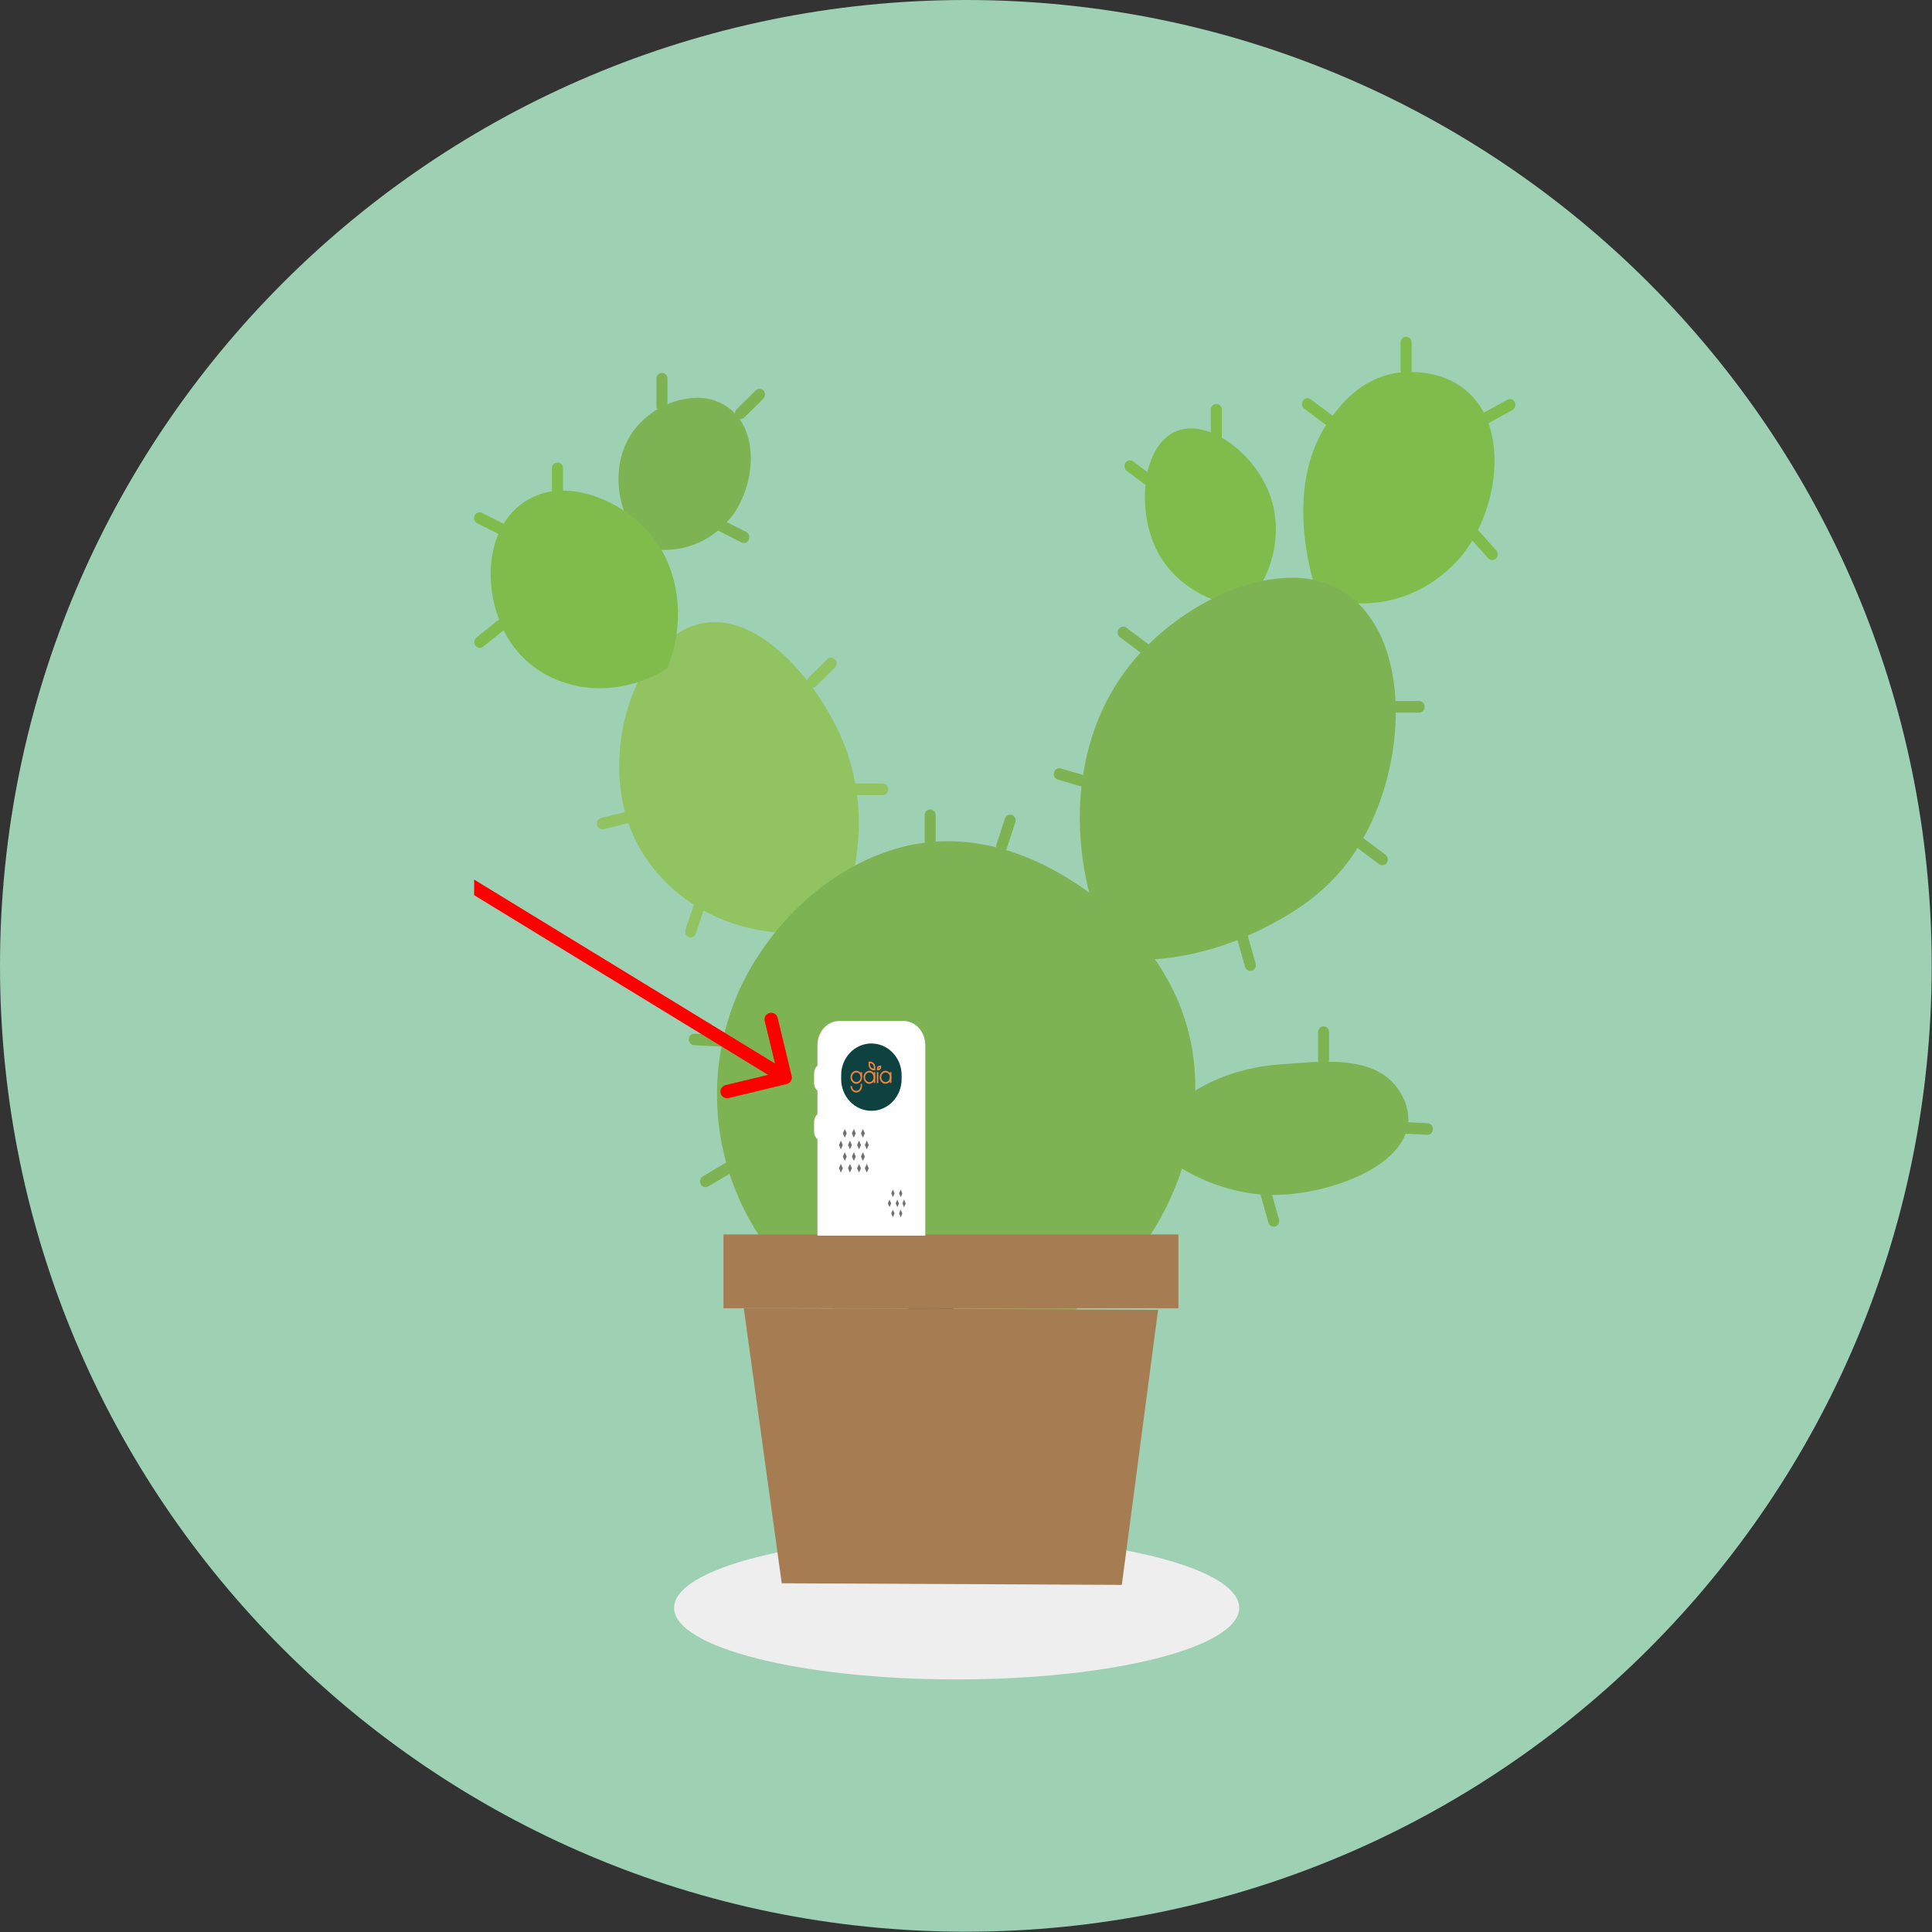 <svg width="436" height="436" viewBox="0 0 436 436" fill="none" xmlns="http://www.w3.org/2000/svg">
<rect x="0" y="0" width="436" height="436" fill="#333333" stroke="none"/>
<path d="M217.967 435.934C338.347 435.934 435.934 338.347 435.934 217.967C435.934 97.587 338.347 0 217.967 0C97.587 0 0 97.587 0 217.967C0 338.347 97.587 435.934 217.967 435.934Z" fill="#9ED0B3"/>
<g clip-path="url(#clip0_658_34390)">
<path d="M215.891 379C251.101 379 279.652 371.767 279.652 362.84C279.652 353.912 251.109 346.68 215.891 346.68C180.674 346.68 152.131 353.912 152.131 362.84C152.131 371.767 180.674 379 215.891 379Z" fill="#EEEEEE"/>
<path d="M189.438 168.664C196.635 187.16 189.381 204.553 187.716 208.302C167.374 212.633 148.345 201.6 142.772 184.687C137.224 167.885 145.196 145.211 158.145 142.07C170.776 139.006 184.313 155.465 189.446 168.664H189.438Z" fill="#92C361"/>
<path d="M161.27 140.4C174.032 140.4 186.1 156.637 190.58 168.175C197.451 185.833 191.649 202.507 188.834 208.858L188.573 209.457L187.961 209.585C184.958 210.227 181.898 210.552 178.83 210.552C161.58 210.552 146.615 200.333 141.589 185.114C138.293 175.134 139.459 162.423 144.559 152.734C147.945 146.298 152.67 142.052 157.851 140.802C158.969 140.529 160.12 140.392 161.27 140.392V140.4ZM186.851 207.154C189.601 200.718 194.578 185.337 188.287 169.159C183.391 156.586 171.674 143.011 161.27 143.011C160.307 143.011 159.353 143.122 158.414 143.353C153.927 144.44 149.773 148.223 146.738 154.009C141.964 163.082 140.871 174.963 143.939 184.267C148.541 198.21 162.894 207.95 178.83 207.95C181.523 207.95 184.207 207.685 186.851 207.163V207.154Z" fill="#92C361"/>
<path d="M142.919 184.147C142.993 184.481 142.935 184.841 142.764 185.132C142.593 185.423 142.315 185.637 141.989 185.714L136.244 187.117C135.926 187.194 135.583 187.135 135.306 186.955C135.029 186.775 134.825 186.475 134.751 186.142C134.678 185.808 134.735 185.448 134.906 185.157C135.078 184.866 135.355 184.652 135.681 184.575L141.426 183.172C141.744 183.095 142.087 183.154 142.364 183.334C142.642 183.514 142.846 183.814 142.919 184.147Z" fill="#92C361"/>
<path d="M200.453 178.121C200.453 178.464 200.323 178.798 200.086 179.046C199.849 179.294 199.539 179.431 199.205 179.431H193.305C193.142 179.431 192.979 179.397 192.832 179.328C192.685 179.26 192.547 179.166 192.432 179.046C192.318 178.926 192.228 178.78 192.163 178.618C192.098 178.464 192.065 178.293 192.065 178.121C192.065 177.95 192.098 177.779 192.163 177.625C192.228 177.471 192.318 177.325 192.432 177.205C192.547 177.086 192.685 176.992 192.832 176.923C192.979 176.855 193.142 176.82 193.305 176.82H199.205C199.531 176.82 199.849 176.957 200.086 177.205C200.323 177.454 200.453 177.779 200.453 178.13V178.121Z" fill="#92C361"/>
<path d="M188.45 148.831C188.679 149.079 188.801 149.422 188.785 149.764C188.777 150.107 188.638 150.44 188.393 150.671L184.101 154.925C183.865 155.165 183.538 155.293 183.212 155.276C182.885 155.268 182.567 155.122 182.347 154.866C182.118 154.617 182.004 154.275 182.012 153.933C182.02 153.59 182.159 153.256 182.404 153.025L186.696 148.771C186.933 148.532 187.259 148.412 187.585 148.42C187.912 148.429 188.222 148.583 188.45 148.831Z" fill="#92C361"/>
<path d="M158.251 203.174C158.561 203.294 158.814 203.534 158.953 203.842C159.092 204.159 159.108 204.51 159.002 204.835L157.019 210.672C156.962 210.835 156.88 210.98 156.774 211.109C156.668 211.237 156.53 211.34 156.383 211.408C156.236 211.485 156.073 211.528 155.909 211.537C155.746 211.545 155.583 211.52 155.428 211.46C155.273 211.4 155.134 211.314 155.012 211.203C154.889 211.092 154.791 210.946 154.726 210.792C154.653 210.638 154.62 210.467 154.612 210.296C154.612 210.125 154.628 209.953 154.685 209.791L156.668 203.953C156.725 203.791 156.807 203.645 156.913 203.517C157.019 203.388 157.158 203.286 157.305 203.217C157.452 203.14 157.615 203.106 157.778 203.097C157.941 203.089 158.104 203.114 158.259 203.174H158.251Z" fill="#92C361"/>
<path d="M288.815 268.336C274.217 268.884 263.365 260.393 259.203 256.704C264.034 250.995 270.137 246.638 276.975 244.028C281.284 242.487 285.78 241.605 290.324 241.417C299.423 240.655 309.606 239.799 314.306 246.262C314.82 246.972 316.893 249.822 316.534 253.323C315.628 262.148 299.928 267.908 288.815 268.319V268.336Z" fill="#7DB352"/>
<path d="M164.787 114.893C160.936 120.731 153.845 123.701 146.55 122.519C139.778 115.107 139.149 104.365 144.143 97.766C148.704 91.731 158.357 88.607 164.151 93.435C169.993 98.305 168.851 108.73 164.787 114.893Z" fill="#7DB352"/>
<path d="M149.716 124.086C148.59 124.086 147.472 123.992 146.354 123.812L145.938 123.744L145.644 123.427C138.627 115.75 137.558 104.366 143.156 96.953C144.877 94.771 147.023 92.999 149.455 91.758C151.887 90.517 154.539 89.841 157.239 89.763C160.006 89.704 162.715 90.636 164.91 92.408C171.168 97.621 170.417 108.628 165.791 115.638C163.955 118.309 161.54 120.466 158.733 121.938C155.934 123.41 152.833 124.146 149.7 124.086H149.716ZM147.154 121.296C148.003 121.416 148.859 121.476 149.716 121.476C152.441 121.536 155.151 120.902 157.59 119.627C160.038 118.352 162.152 116.477 163.759 114.158C167.659 108.243 168.459 98.691 163.376 94.463C161.613 93.059 159.459 92.323 157.248 92.383C154.922 92.442 152.637 93.033 150.54 94.103C148.443 95.173 146.599 96.705 145.114 98.588C140.439 104.777 141.352 114.671 147.154 121.305V121.296Z" fill="#7DB352"/>
<path d="M127.097 110.717C133.952 110.717 141.867 114.671 146.795 120.551C153.306 128.332 154.84 140.058 150.703 150.449L150.54 150.86L150.181 151.083C145.685 153.83 140.577 155.285 135.371 155.311C127.489 155.311 120.194 151.776 115.861 145.853C109.211 136.771 108.379 121.253 117.232 114.081C120.064 111.821 123.54 110.64 127.097 110.725V110.717ZM148.574 149.028C152.148 139.664 150.736 129.205 144.926 122.272C140.447 116.922 133.274 113.319 127.089 113.319C124.086 113.242 121.141 114.235 118.742 116.135C111.137 122.298 112.002 136.309 117.82 144.252C121.696 149.542 128.248 152.692 135.363 152.692C139.99 152.666 144.535 151.408 148.566 149.028H148.574Z" fill="#80BC4B"/>
<path d="M285.494 112.369C288.236 120.141 286.196 129.239 280.255 135.779C279.594 135.702 266.253 133.878 261.447 121.998C258.077 113.661 259.399 101.61 265.552 98.674C271.932 95.635 282.206 103.048 285.494 112.36V112.369Z" fill="#80BC4B"/>
<path d="M328.871 124.634C321.805 133.339 309.981 136.891 298.476 133.758C297.627 131.31 290.431 109.655 301.495 94.933C303.339 92.485 307.615 86.802 315.155 85.475C315.66 85.39 325.02 83.883 331.156 90.132C339.454 98.588 336.28 115.51 328.871 124.634Z" fill="#80BC4B"/>
<path d="M267.861 237.275C272.063 262.962 255.262 295.769 224.524 301.196C210.71 303.636 196.545 300.203 185.146 291.661C173.738 283.119 166.027 270.169 163.71 255.652C158.488 222.981 183.302 195.891 207.046 191.731C223.913 188.778 237.964 197.791 241.897 200.316C246.825 203.474 264.344 215.791 267.869 237.275H267.861Z" fill="#7DB352"/>
<path d="M149.39 92.965C149.063 92.965 148.745 92.828 148.509 92.579C148.272 92.331 148.141 92.006 148.141 91.655V85.458C148.141 85.116 148.272 84.782 148.509 84.534C148.745 84.285 149.055 84.148 149.39 84.148C149.724 84.148 150.034 84.285 150.271 84.534C150.508 84.782 150.638 85.107 150.638 85.458V91.655C150.638 91.997 150.508 92.331 150.271 92.579C150.034 92.828 149.724 92.965 149.39 92.965Z" fill="#7DB352"/>
<path d="M168.998 121.793C168.924 121.947 168.826 122.084 168.704 122.204C168.581 122.315 168.443 122.409 168.288 122.46C168.133 122.512 167.969 122.537 167.806 122.529C167.643 122.52 167.488 122.478 167.333 122.4L162.013 119.721C161.719 119.567 161.491 119.302 161.376 118.977C161.27 118.651 161.287 118.292 161.425 117.975C161.572 117.667 161.825 117.428 162.135 117.308C162.445 117.188 162.788 117.214 163.082 117.368L168.402 120.047C168.549 120.124 168.679 120.226 168.785 120.355C168.891 120.483 168.981 120.629 169.03 120.791C169.087 120.954 169.104 121.125 169.095 121.296C169.087 121.468 169.047 121.639 168.973 121.793H168.998Z" fill="#7DB352"/>
<path d="M145.865 121.416C152.099 128.863 153.535 139.956 149.561 149.944C137.73 157.1 123.678 154.378 116.841 145.048C110.598 136.532 109.815 121.724 117.983 115.108C126.224 108.423 139.272 113.55 145.857 121.416H145.865Z" fill="#80BC4B"/>
<path d="M125.8 113.19C125.474 113.19 125.155 113.053 124.919 112.805C124.682 112.557 124.552 112.231 124.552 111.881V105.684C124.552 105.341 124.682 105.007 124.919 104.759C125.155 104.511 125.465 104.374 125.8 104.374C126.135 104.374 126.445 104.511 126.681 104.759C126.918 105.007 127.048 105.333 127.048 105.684V111.881C127.048 112.223 126.918 112.557 126.681 112.805C126.445 113.053 126.135 113.19 125.8 113.19Z" fill="#80BC4B"/>
<path d="M114.678 120.157C114.605 120.311 114.507 120.448 114.385 120.568C114.262 120.679 114.123 120.774 113.968 120.825C113.813 120.885 113.65 120.902 113.487 120.893C113.324 120.885 113.169 120.842 113.014 120.765L107.694 118.086C107.4 117.932 107.171 117.667 107.057 117.341C106.951 117.016 106.967 116.657 107.106 116.34C107.253 116.032 107.506 115.792 107.816 115.672C108.126 115.561 108.469 115.578 108.762 115.732L114.083 118.411C114.23 118.488 114.36 118.591 114.466 118.719C114.572 118.848 114.662 118.993 114.711 119.156C114.768 119.319 114.784 119.49 114.776 119.661C114.768 119.832 114.727 120.003 114.654 120.157H114.678Z" fill="#80BC4B"/>
<path d="M113.919 140.375C114.017 140.512 114.091 140.666 114.132 140.828C114.172 140.991 114.181 141.171 114.164 141.333C114.14 141.504 114.091 141.667 114.009 141.813C113.928 141.958 113.822 142.095 113.691 142.198L109.007 145.964C108.746 146.169 108.42 146.246 108.093 146.203C107.775 146.152 107.481 145.972 107.286 145.707C107.09 145.433 107 145.091 107.041 144.757C107.082 144.415 107.245 144.106 107.498 143.892L112.181 140.126C112.312 140.024 112.459 139.947 112.614 139.904C112.769 139.861 112.932 139.852 113.095 139.87C113.258 139.895 113.414 139.947 113.552 140.032C113.691 140.118 113.813 140.229 113.919 140.366V140.375Z" fill="#80BC4B"/>
<path d="M163.816 234.955C163.8 235.298 163.653 235.623 163.408 235.854C163.163 236.085 162.845 236.205 162.511 236.188L156.619 235.871C156.293 235.854 155.983 235.7 155.763 235.443C155.542 235.186 155.428 234.844 155.444 234.502C155.461 234.159 155.607 233.834 155.852 233.603C156.097 233.372 156.415 233.252 156.75 233.269L162.641 233.586C162.968 233.603 163.278 233.757 163.498 234.014C163.718 234.271 163.832 234.613 163.816 234.955Z" fill="#7DB352"/>
<path d="M165.456 262.918C165.619 263.218 165.66 263.577 165.57 263.911C165.481 264.245 165.269 264.527 164.983 264.698L159.842 267.737C159.557 267.908 159.214 267.951 158.896 267.857C158.578 267.763 158.308 267.54 158.145 267.241C157.982 266.941 157.941 266.581 158.031 266.248C158.121 265.914 158.333 265.631 158.618 265.46L163.759 262.422C164.045 262.25 164.387 262.208 164.706 262.302C165.024 262.396 165.293 262.619 165.456 262.918Z" fill="#7DB352"/>
<path d="M321.511 159.522C321.511 159.693 321.478 159.865 321.413 160.019C321.348 160.173 321.258 160.318 321.144 160.438C321.03 160.558 320.891 160.652 320.744 160.721C320.597 160.789 320.434 160.823 320.271 160.823H314.371C314.045 160.823 313.727 160.686 313.49 160.438C313.253 160.19 313.123 159.865 313.123 159.514C313.123 159.163 313.253 158.837 313.49 158.589C313.727 158.341 314.037 158.204 314.371 158.204H320.271C320.434 158.204 320.597 158.238 320.744 158.307C320.891 158.375 321.03 158.469 321.144 158.589C321.258 158.709 321.348 158.855 321.413 159.009C321.478 159.163 321.511 159.334 321.511 159.505V159.522Z" fill="#7DB352"/>
<path d="M172.31 88.146C172.539 88.394 172.653 88.736 172.645 89.079C172.637 89.421 172.498 89.755 172.253 89.986L167.961 94.24C167.725 94.48 167.398 94.608 167.072 94.591C166.745 94.582 166.427 94.437 166.207 94.18C165.978 93.932 165.864 93.589 165.872 93.247C165.881 92.905 166.019 92.571 166.264 92.34L170.556 88.086C170.793 87.846 171.119 87.726 171.445 87.735C171.772 87.743 172.082 87.897 172.31 88.146Z" fill="#7DB352"/>
<path d="M268.775 96.68C275.555 96.68 283.748 103.656 286.661 111.915C289.549 120.107 287.387 129.83 281.153 136.686L280.729 137.157L280.117 137.08C279.521 137.011 265.437 135.197 260.305 122.512C256.731 113.687 258.02 100.831 265.046 97.493C266.221 96.945 267.494 96.671 268.775 96.688V96.68ZM279.798 134.384C285.045 128.281 286.832 119.884 284.335 112.823C281.798 105.616 274.519 99.29 268.775 99.29C267.844 99.273 266.922 99.47 266.074 99.864C260.55 102.491 259.546 113.952 262.598 121.485C266.612 131.388 277.171 133.904 279.807 134.384H279.798Z" fill="#80BC4B"/>
<path d="M306.783 136.181C303.878 136.181 300.981 135.787 298.166 135.016L297.53 134.845L297.301 134.203C295.881 130.112 289.353 108.962 300.508 94.12C302.425 91.569 306.913 85.595 314.934 84.183C316.019 84.02 317.113 83.934 318.206 83.943C322.156 83.943 327.753 84.85 332.012 89.19C340.556 97.886 337.887 115.518 329.809 125.481C326.937 128.914 323.388 131.644 319.414 133.493C315.44 135.342 311.132 136.258 306.783 136.189V136.181ZM299.423 132.654C301.83 133.262 304.302 133.561 306.783 133.57C310.773 133.647 314.73 132.808 318.378 131.113C322.033 129.427 325.289 126.919 327.933 123.778C335.301 114.705 337.871 98.776 330.291 91.056C326.627 87.324 321.699 86.545 318.214 86.545C317.26 86.545 316.297 86.605 315.35 86.75C308.276 87.992 304.204 93.418 302.466 95.738C292.56 108.919 298.027 128.349 299.423 132.663V132.654Z" fill="#80BC4B"/>
<path d="M287.46 269.663C273.932 269.663 263.446 262.165 258.404 257.697L257.424 256.832L258.281 255.831C263.251 249.959 269.534 245.483 276.559 242.804C280.965 241.22 285.567 240.313 290.227 240.125C293.295 239.868 296.461 239.603 299.529 239.603C304.457 239.603 311.458 240.21 315.293 245.483C317.684 248.778 317.961 251.654 317.774 253.477C316.754 263.355 300.328 269.209 288.864 269.637C288.399 269.663 287.926 269.671 287.46 269.671V269.663ZM261.007 256.567C266.098 260.838 275.555 267.052 287.46 267.052C287.893 267.052 288.334 267.044 288.774 267.027C299.3 266.633 314.477 261.172 315.301 253.186C315.44 251.834 315.212 249.668 313.327 247.066C310.911 243.745 306.53 242.205 299.537 242.205C296.559 242.205 293.45 242.461 290.431 242.718C285.992 242.898 281.602 243.754 277.399 245.26C271.174 247.631 265.56 251.509 261.015 256.567H261.007Z" fill="#7DB352"/>
<path d="M298.696 240.441C298.533 240.441 298.37 240.407 298.223 240.339C298.076 240.27 297.937 240.176 297.823 240.056C297.709 239.936 297.619 239.791 297.554 239.637C297.489 239.483 297.456 239.312 297.456 239.14V232.943C297.456 232.601 297.587 232.267 297.823 232.019C298.06 231.771 298.37 231.634 298.704 231.634C299.039 231.634 299.349 231.771 299.586 232.019C299.822 232.267 299.945 232.592 299.945 232.943V239.14C299.945 239.312 299.912 239.483 299.855 239.637C299.79 239.791 299.7 239.936 299.586 240.056C299.472 240.176 299.333 240.27 299.186 240.339C299.039 240.407 298.876 240.441 298.713 240.441H298.696Z" fill="#7DB352"/>
<path d="M317.325 84.807C316.999 84.807 316.68 84.67 316.444 84.422C316.207 84.174 316.077 83.849 316.077 83.498V77.301C316.077 76.958 316.207 76.625 316.444 76.376C316.68 76.128 316.99 75.991 317.325 75.991C317.66 75.991 317.97 76.128 318.206 76.376C318.435 76.625 318.573 76.95 318.573 77.301V83.498C318.573 83.669 318.541 83.84 318.476 83.994C318.41 84.157 318.32 84.294 318.206 84.414C318.092 84.533 317.953 84.628 317.806 84.696C317.66 84.764 317.496 84.799 317.333 84.799L317.325 84.807Z" fill="#80BC4B"/>
<path d="M334.411 94.856C334.338 94.702 334.289 94.54 334.273 94.368C334.256 94.197 334.273 94.026 334.322 93.864C334.371 93.701 334.452 93.547 334.55 93.418C334.656 93.29 334.787 93.179 334.926 93.102L340.14 90.217C340.286 90.132 340.441 90.08 340.613 90.063C340.776 90.046 340.947 90.063 341.102 90.106C341.266 90.157 341.412 90.234 341.535 90.346C341.665 90.457 341.772 90.594 341.845 90.748C341.927 90.902 341.967 91.073 341.984 91.244C342 91.416 341.984 91.595 341.927 91.758C341.878 91.921 341.796 92.075 341.682 92.212C341.576 92.34 341.437 92.451 341.29 92.528L336.076 95.413C335.929 95.49 335.774 95.541 335.611 95.558C335.448 95.575 335.285 95.558 335.129 95.507C334.974 95.456 334.828 95.37 334.705 95.267C334.583 95.156 334.477 95.019 334.403 94.874L334.411 94.856Z" fill="#80BC4B"/>
<path d="M323.371 254.864C323.355 255.206 323.208 255.532 322.963 255.763C322.719 255.994 322.4 256.114 322.066 256.097L316.174 255.78C315.848 255.754 315.546 255.6 315.326 255.343C315.114 255.087 314.999 254.753 315.016 254.41C315.032 254.068 315.179 253.751 315.416 253.512C315.652 253.281 315.97 253.161 316.297 253.169L322.188 253.486C322.351 253.495 322.515 253.537 322.661 253.614C322.808 253.691 322.939 253.794 323.053 253.923C323.159 254.051 323.249 254.196 323.298 254.359C323.355 254.522 323.379 254.693 323.371 254.864Z" fill="#7DB352"/>
<path d="M300.875 95.524C300.687 95.806 300.394 95.994 300.067 96.054C299.741 96.114 299.406 96.029 299.145 95.832L294.339 92.237C294.07 92.04 293.89 91.732 293.833 91.389C293.776 91.047 293.858 90.696 294.045 90.414C294.233 90.131 294.527 89.943 294.853 89.883C295.18 89.823 295.514 89.909 295.783 90.106L300.589 93.701C300.859 93.897 301.038 94.206 301.095 94.548C301.152 94.89 301.071 95.241 300.883 95.524H300.875Z" fill="#80BC4B"/>
<path d="M274.486 99.983C274.16 99.983 273.842 99.846 273.605 99.598C273.369 99.35 273.238 99.024 273.238 98.674V92.477C273.238 92.134 273.369 91.8 273.605 91.552C273.834 91.304 274.152 91.167 274.486 91.167C274.821 91.167 275.131 91.304 275.368 91.552C275.604 91.8 275.735 92.126 275.735 92.477V98.674C275.735 99.016 275.604 99.35 275.368 99.598C275.131 99.846 274.821 99.983 274.486 99.983Z" fill="#80BC4B"/>
<path d="M260.827 109.553C260.639 109.835 260.346 110.024 260.019 110.084C259.693 110.144 259.358 110.058 259.089 109.861L254.283 106.266C254.014 106.069 253.834 105.761 253.777 105.419C253.72 105.076 253.802 104.726 253.989 104.443C254.177 104.161 254.471 103.972 254.797 103.912C255.123 103.852 255.458 103.938 255.727 104.135L260.533 107.73C260.803 107.927 260.982 108.235 261.039 108.577C261.096 108.92 261.015 109.271 260.827 109.553Z" fill="#80BC4B"/>
<path d="M285.396 268.362C285.714 268.259 286.049 268.302 286.343 268.465C286.636 268.628 286.848 268.91 286.946 269.235L288.635 275.175C288.725 275.509 288.684 275.86 288.529 276.16C288.374 276.459 288.105 276.69 287.795 276.785C287.485 276.879 287.142 276.844 286.857 276.682C286.571 276.519 286.351 276.245 286.253 275.92L284.564 269.98C284.474 269.646 284.507 269.287 284.662 268.987C284.817 268.679 285.086 268.456 285.396 268.354V268.362Z" fill="#7DB352"/>
<path d="M331.833 119.619C331.947 119.499 332.094 119.413 332.241 119.345C332.396 119.285 332.559 119.251 332.722 119.259C332.886 119.259 333.049 119.302 333.196 119.37C333.343 119.439 333.481 119.542 333.587 119.661L337.635 124.172C337.749 124.292 337.847 124.446 337.904 124.6C337.969 124.763 337.994 124.934 337.994 125.105C337.994 125.276 337.953 125.448 337.888 125.61C337.822 125.773 337.724 125.91 337.602 126.03C337.48 126.149 337.341 126.244 337.186 126.303C337.031 126.363 336.868 126.389 336.696 126.389C336.533 126.389 336.37 126.338 336.223 126.269C336.076 126.192 335.937 126.089 335.831 125.961L331.784 121.45C331.67 121.322 331.588 121.176 331.523 121.022C331.466 120.86 331.433 120.689 331.441 120.517C331.441 120.346 331.482 120.175 331.547 120.021C331.613 119.867 331.711 119.721 331.825 119.61L331.833 119.619Z" fill="#80BC4B"/>
<path d="M304.424 192.013C297.864 201.728 288.497 206.358 283.544 208.815C273.736 213.634 262.949 215.868 252.137 215.32C241.244 192.621 242.835 167.439 255.866 151.048C267.29 136.677 290.039 125.832 303.347 135.239C317.684 145.373 316.313 174.407 304.424 192.013Z" fill="#7DB352"/>
<path d="M255.262 216.689C254.095 216.689 253.026 216.655 252.08 216.612L251.354 216.578L251.027 215.893C239.971 192.86 241.497 167.071 254.911 150.192C264.181 138.534 279.186 130.394 291.41 130.394C295.881 130.274 300.288 131.584 304.049 134.143C309.32 137.867 312.862 144.175 314.29 152.375C316.582 165.556 313.115 181.408 305.444 192.766C298.729 202.712 289.247 207.428 284.148 209.962C275.115 214.438 265.25 216.741 255.27 216.698L255.262 216.689ZM252.92 214.036C253.647 214.062 254.422 214.079 255.262 214.079C264.858 214.13 274.34 211.922 283.013 207.625C287.966 205.16 297.073 200.641 303.413 191.242C310.593 180.595 313.98 165.162 311.834 152.828C310.528 145.339 307.354 139.621 302.654 136.3C299.308 134.032 295.384 132.885 291.402 132.996C280.043 132.996 265.503 140.931 256.813 151.861C244.165 167.781 242.664 192.107 252.92 214.027V214.036Z" fill="#7DB352"/>
<path d="M312.976 194.709C312.788 194.991 312.494 195.18 312.168 195.24C311.842 195.299 311.507 195.214 311.238 195.017L306.432 191.422C306.301 191.319 306.187 191.2 306.097 191.054C306.007 190.909 305.95 190.746 305.926 190.575C305.901 190.404 305.901 190.232 305.942 190.061C305.975 189.899 306.048 189.736 306.138 189.599C306.228 189.462 306.35 189.342 306.489 189.248C306.628 189.154 306.783 189.094 306.938 189.068C307.101 189.043 307.264 189.043 307.419 189.085C307.574 189.12 307.729 189.197 307.86 189.291L312.666 192.886C312.935 193.091 313.115 193.391 313.172 193.733C313.229 194.076 313.147 194.426 312.96 194.709H312.976Z" fill="#7DB352"/>
<path d="M259.277 147.076C259.089 147.359 258.795 147.547 258.469 147.607C258.143 147.667 257.808 147.581 257.547 147.385L252.741 143.79C252.472 143.593 252.292 143.285 252.235 142.942C252.178 142.6 252.259 142.249 252.447 141.966C252.635 141.684 252.928 141.496 253.255 141.436C253.581 141.376 253.916 141.461 254.185 141.658L258.991 145.253C259.26 145.45 259.44 145.758 259.497 146.101C259.554 146.443 259.473 146.794 259.285 147.076H259.277Z" fill="#7DB352"/>
<path d="M245.927 176.701C245.887 176.863 245.805 177.017 245.707 177.154C245.609 177.291 245.479 177.403 245.34 177.488C245.201 177.574 245.038 177.625 244.883 177.642C244.72 177.659 244.557 177.642 244.402 177.599L238.722 175.922C238.404 175.828 238.135 175.605 237.972 175.306C237.809 175.006 237.768 174.646 237.857 174.313C237.947 173.979 238.159 173.696 238.445 173.525C238.731 173.354 239.073 173.311 239.392 173.405L245.071 175.083C245.226 175.126 245.373 175.211 245.503 175.314C245.634 175.417 245.74 175.554 245.821 175.699C245.903 175.845 245.952 176.016 245.968 176.187C245.985 176.358 245.968 176.529 245.927 176.692V176.701Z" fill="#7DB352"/>
<path d="M280.125 210.612C280.443 210.509 280.778 210.552 281.071 210.715C281.365 210.878 281.577 211.16 281.675 211.485L283.364 217.425C283.413 217.588 283.43 217.768 283.413 217.939C283.397 218.11 283.348 218.281 283.274 218.427C283.193 218.581 283.095 218.718 282.964 218.821C282.834 218.932 282.687 219.009 282.532 219.06C282.377 219.112 282.206 219.129 282.042 219.112C281.879 219.094 281.724 219.043 281.577 218.958C281.43 218.872 281.308 218.761 281.202 218.624C281.096 218.487 281.022 218.333 280.973 218.17L279.284 212.23C279.186 211.896 279.227 211.537 279.382 211.237C279.537 210.929 279.807 210.706 280.117 210.604L280.125 210.612Z" fill="#7DB352"/>
<path d="M213.852 189.839C227.952 189.839 238.935 196.883 242.541 199.194C249.379 203.577 265.649 216.048 269.085 237.044C271.361 250.961 267.624 266.813 259.089 279.464C255.099 285.498 250.007 290.642 244.108 294.596C238.208 298.542 231.623 301.221 224.728 302.471C221.75 302.993 218.739 303.258 215.72 303.267C202.934 303.293 190.564 298.542 180.813 289.855C171.062 281.167 164.567 269.124 162.486 255.865C161.376 248.659 161.629 241.298 163.245 234.193C164.861 227.098 167.798 220.404 171.894 214.507C180.552 201.753 193.615 192.758 206.851 190.447C209.168 190.044 211.51 189.839 213.86 189.847L213.852 189.839ZM215.72 300.656C218.601 300.656 221.481 300.4 224.32 299.895C230.889 298.705 237.164 296.146 242.786 292.38C248.408 288.613 253.263 283.709 257.057 277.957C265.217 265.863 268.799 250.738 266.637 237.489C263.373 217.537 247.788 205.622 241.244 201.42C237.784 199.203 227.25 192.441 213.852 192.441C211.64 192.441 209.429 192.629 207.25 193.014C194.652 195.223 182.192 203.816 173.91 216.022C170.009 221.637 167.202 228.013 165.66 234.784C164.118 241.546 163.873 248.564 164.926 255.438C166.909 268.088 173.102 279.583 182.404 287.869C191.706 296.154 203.513 300.691 215.712 300.665L215.72 300.656Z" fill="#7DB352"/>
<path d="M209.919 191.5C209.592 191.5 209.274 191.363 209.037 191.115C208.809 190.866 208.678 190.541 208.678 190.19V183.993C208.678 183.642 208.809 183.317 209.037 183.069C209.266 182.821 209.584 182.684 209.919 182.684C210.253 182.684 210.563 182.821 210.8 183.069C211.036 183.308 211.159 183.642 211.159 183.993V190.19C211.159 190.532 211.028 190.866 210.8 191.115C210.563 191.363 210.253 191.5 209.919 191.5Z" fill="#7DB352"/>
<path d="M225.642 192.244C225.487 192.193 225.349 192.099 225.226 191.988C225.104 191.876 225.006 191.739 224.932 191.585C224.859 191.431 224.818 191.26 224.81 191.089C224.802 190.918 224.818 190.747 224.875 190.584L226.785 184.721C226.842 184.558 226.923 184.413 227.03 184.284C227.136 184.156 227.266 184.053 227.413 183.976C227.56 183.899 227.715 183.856 227.878 183.848C228.041 183.839 228.205 183.856 228.36 183.916C228.515 183.976 228.653 184.062 228.776 184.173C228.898 184.284 228.996 184.421 229.069 184.575C229.143 184.729 229.184 184.901 229.192 185.063C229.2 185.226 229.184 185.406 229.127 185.568L227.217 191.431C227.168 191.594 227.078 191.748 226.972 191.868C226.866 191.996 226.736 192.099 226.589 192.176C226.442 192.253 226.279 192.296 226.116 192.304C225.952 192.313 225.789 192.296 225.634 192.236L225.642 192.244Z" fill="#7DB352"/>
<path d="M210.041 316.294L204.941 306.604H215.141L210.041 316.294Z" fill="#7B7B7B"/>
<path d="M215.149 283.152H204.95V306.613H215.149V283.152Z" fill="#7B7B7B"/>
<path d="M207.601 302.3C207.846 302.3 208.083 302.377 208.278 302.531C208.482 302.685 208.637 302.899 208.727 303.147C208.817 303.395 208.841 303.669 208.801 303.935C208.752 304.2 208.637 304.448 208.466 304.636C208.295 304.825 208.074 304.962 207.838 305.013C207.601 305.064 207.356 305.039 207.136 304.936C206.916 304.833 206.72 304.654 206.589 304.431C206.459 304.209 206.385 303.943 206.385 303.669C206.385 303.31 206.516 302.959 206.744 302.702C206.973 302.445 207.283 302.3 207.609 302.3H207.601Z" fill="#9B9696"/>
<path d="M212.481 302.3C212.726 302.3 212.962 302.377 213.158 302.531C213.362 302.685 213.517 302.899 213.607 303.147C213.697 303.395 213.721 303.669 213.68 303.935C213.631 304.2 213.517 304.448 213.346 304.636C213.174 304.825 212.954 304.962 212.717 305.013C212.481 305.064 212.236 305.039 212.016 304.936C211.795 304.833 211.599 304.654 211.469 304.431C211.338 304.209 211.265 303.943 211.265 303.669C211.265 303.31 211.395 302.959 211.624 302.702C211.852 302.445 212.162 302.3 212.489 302.3H212.481Z" fill="#9B9696"/>
<path d="M265.935 278.582H163.269V295.23H265.935V278.582Z" fill="#A67C52"/>
<path d="M167.847 295.229L176.415 357.302L253.165 357.661C255.89 336.973 258.616 316.277 261.349 295.589L167.847 295.229Z" fill="#A67C52"/>
<path d="M189.364 230.419H203.929C205.227 230.419 206.467 230.992 207.381 232.02C208.295 233.047 208.809 234.442 208.809 235.888V278.839H184.477V235.888C184.477 234.433 184.991 233.047 185.905 232.02C186.818 230.992 188.059 230.419 189.356 230.419H189.364Z" fill="white"/>
<path d="M196.651 235.486C192.881 235.486 189.829 238.688 189.829 242.642V243.524C189.829 247.478 192.881 250.679 196.651 250.679C200.421 250.679 203.472 247.478 203.472 243.524V242.642C203.472 238.688 200.421 235.486 196.651 235.486Z" fill="#0E4240"/>
<path d="M193.24 246.553C192.897 246.553 192.563 246.399 192.318 246.126C192.073 245.852 191.935 245.475 191.935 245.09H192.269C192.269 245.381 192.375 245.655 192.555 245.86C192.734 246.066 192.987 246.177 193.24 246.177C193.493 246.177 193.746 246.066 193.926 245.86C194.105 245.655 194.211 245.381 194.211 245.09H194.546C194.546 245.475 194.407 245.852 194.162 246.126C193.917 246.399 193.583 246.553 193.24 246.553Z" fill="#F18340"/>
<path d="M196.186 244.585C195.925 244.585 195.672 244.499 195.46 244.337C195.247 244.174 195.076 243.943 194.978 243.678C194.88 243.412 194.856 243.113 194.905 242.83C194.954 242.548 195.076 242.282 195.264 242.077C195.443 241.872 195.68 241.735 195.933 241.675C196.186 241.615 196.447 241.649 196.692 241.76C196.936 241.872 197.132 242.06 197.279 242.3C197.426 242.539 197.499 242.822 197.499 243.113C197.499 243.31 197.467 243.498 197.402 243.678C197.336 243.857 197.238 244.02 197.116 244.157C196.994 244.294 196.847 244.405 196.692 244.474C196.537 244.551 196.365 244.585 196.194 244.585H196.186ZM196.186 242.026C195.99 242.026 195.802 242.094 195.647 242.214C195.484 242.334 195.362 242.505 195.288 242.702C195.215 242.899 195.198 243.121 195.231 243.335C195.272 243.549 195.362 243.737 195.5 243.892C195.639 244.046 195.81 244.148 195.998 244.191C196.186 244.234 196.382 244.208 196.561 244.131C196.741 244.046 196.888 243.909 196.994 243.729C197.1 243.549 197.157 243.335 197.157 243.121C197.157 242.83 197.051 242.556 196.871 242.351C196.692 242.145 196.439 242.034 196.186 242.034" fill="#F18340"/>
<path d="M199.833 244.585C199.572 244.585 199.319 244.499 199.107 244.337C198.895 244.174 198.723 243.943 198.626 243.678C198.528 243.412 198.503 243.113 198.552 242.83C198.601 242.548 198.723 242.282 198.911 242.077C199.091 241.872 199.327 241.735 199.58 241.675C199.833 241.615 200.094 241.649 200.339 241.76C200.576 241.872 200.78 242.06 200.927 242.3C201.073 242.539 201.147 242.822 201.147 243.113C201.147 243.498 201.008 243.874 200.763 244.148C200.519 244.422 200.184 244.576 199.841 244.576M199.841 242.017C199.646 242.017 199.458 242.077 199.303 242.197C199.14 242.317 199.017 242.488 198.944 242.685C198.87 242.882 198.854 243.104 198.887 243.318C198.927 243.532 199.017 243.72 199.156 243.874C199.295 244.028 199.466 244.131 199.654 244.174C199.841 244.217 200.037 244.191 200.217 244.114C200.396 244.028 200.543 243.892 200.649 243.712C200.755 243.532 200.812 243.318 200.812 243.104C200.812 242.813 200.706 242.539 200.527 242.334C200.347 242.128 200.094 242.017 199.841 242.017Z" fill="#F18340"/>
<path d="M198.209 241.948H197.875V244.396H198.209V241.948Z" fill="#F18340"/>
<path d="M197.524 241.948H197.189V244.396H197.524V241.948Z" fill="#F18340"/>
<path d="M194.554 241.948H194.219V243.018H194.554V241.948Z" fill="#F18340"/>
<path d="M194.554 244.602H194.219V245.089H194.554V244.602Z" fill="#F18340"/>
<path d="M201.171 241.948H200.837V244.396H201.171V241.948Z" fill="#F18340"/>
<path d="M193.24 244.585C192.979 244.585 192.726 244.499 192.514 244.337C192.302 244.174 192.13 243.943 192.032 243.678C191.935 243.412 191.91 243.113 191.959 242.83C192.008 242.548 192.13 242.282 192.318 242.077C192.498 241.872 192.734 241.735 192.987 241.675C193.24 241.615 193.501 241.649 193.746 241.76C193.983 241.872 194.187 242.06 194.334 242.3C194.48 242.539 194.554 242.822 194.554 243.113C194.554 243.498 194.415 243.874 194.17 244.148C193.926 244.422 193.591 244.576 193.248 244.576M193.248 242.017C193.052 242.017 192.865 242.077 192.71 242.197C192.547 242.317 192.424 242.488 192.351 242.685C192.277 242.882 192.261 243.104 192.294 243.318C192.334 243.532 192.424 243.72 192.563 243.874C192.702 244.028 192.873 244.131 193.061 244.174C193.248 244.217 193.444 244.191 193.624 244.114C193.803 244.028 193.95 243.892 194.056 243.712C194.162 243.532 194.219 243.318 194.219 243.104C194.219 242.813 194.113 242.539 193.934 242.334C193.754 242.128 193.501 242.017 193.248 242.017Z" fill="#F18340"/>
<path d="M198.12 241.546H197.907L197.891 241.375C197.891 241.375 197.891 241.333 197.891 241.315C197.891 241.255 197.891 241.196 197.891 241.136C197.891 241.041 197.916 240.939 197.948 240.853C197.997 240.75 198.071 240.665 198.169 240.605C198.332 240.511 198.511 240.468 198.699 240.485H198.854V240.699C198.87 240.768 198.87 240.845 198.854 240.913C198.846 241.007 198.821 241.101 198.772 241.196C198.691 241.333 198.577 241.435 198.438 241.478C198.373 241.504 198.307 241.521 198.234 241.529C198.201 241.529 198.169 241.538 198.136 241.538C198.128 241.538 198.111 241.538 198.103 241.538M198.519 240.853C198.454 240.853 198.389 240.879 198.332 240.913C198.291 240.939 198.266 240.964 198.242 241.007C198.226 241.05 198.218 241.093 198.218 241.144C198.258 241.144 198.291 241.127 198.332 241.11C198.397 241.093 198.454 241.041 198.487 240.982C198.503 240.939 198.519 240.896 198.519 240.853Z" fill="#F18340"/>
<path d="M197.532 241.546H197.165C196.863 241.546 196.569 241.409 196.349 241.169C196.137 240.93 196.014 240.596 196.014 240.253V239.577H196.382C196.684 239.577 196.977 239.714 197.198 239.954C197.41 240.193 197.532 240.527 197.532 240.87V241.546ZM196.349 239.954V240.253C196.349 240.493 196.439 240.724 196.586 240.895C196.741 241.066 196.945 241.161 197.165 241.161H197.198V240.861C197.198 240.621 197.108 240.382 196.961 240.211C196.806 240.039 196.602 239.945 196.382 239.945H196.349V239.954Z" fill="#F18340"/>
<path d="M190.409 255.694H191.494L190.955 256.61L190.409 255.694ZM190.409 255.694L190.955 254.778L191.494 255.694H190.409Z" fill="white"/>
<path d="M190.645 254.778L191.086 255.763H190.205L190.645 254.778ZM190.205 255.763H191.086L190.645 256.747L190.205 255.763Z" fill="#717070"/>
<path d="M190.409 261.173H191.494L190.955 262.089L190.409 261.173ZM190.409 261.173L190.955 260.257L191.494 261.173H190.409Z" fill="white"/>
<path d="M190.645 260.025L191.086 261.01H190.205L190.645 260.025ZM190.205 261.01H191.086L190.645 261.994L190.205 261.01Z" fill="#717070"/>
<path d="M192.041 255.694H193.126L192.587 256.61L192.041 255.694ZM192.041 255.694L192.587 254.778L193.126 255.694H192.041Z" fill="white"/>
<path d="M192.685 254.778L193.126 255.763H192.245L192.685 254.778ZM192.245 255.763H193.126L192.685 256.747L192.245 255.763Z" fill="#717070"/>
<path d="M192.041 261.173H193.126L192.587 262.089L192.041 261.173ZM192.041 261.173L192.587 260.257L193.126 261.173H192.041Z" fill="white"/>
<path d="M192.685 260.025L193.126 261.01H192.245L192.685 260.025ZM192.245 261.01H193.126L192.685 261.994L192.245 261.01Z" fill="#717070"/>
<path d="M194.211 255.694H195.296L194.758 256.61L194.211 255.694ZM194.211 255.694L194.758 254.778L195.296 255.694H194.211Z" fill="white"/>
<path d="M194.733 254.778L195.174 255.763H194.293L194.733 254.778ZM194.293 255.763H195.174L194.733 256.747L194.293 255.763Z" fill="#717070"/>
<path d="M194.211 261.173H195.296L194.758 262.089L194.211 261.173ZM194.211 261.173L194.758 260.257L195.296 261.173H194.211Z" fill="white"/>
<path d="M194.733 260.025L195.174 261.01H194.293L194.733 260.025ZM194.293 261.01H195.174L194.733 261.994L194.293 261.01Z" fill="#717070"/>
<path d="M195.296 258.134H196.382L195.843 259.049L195.296 258.134ZM195.296 258.134L195.843 257.218L196.382 258.134H195.296Z" fill="white"/>
<path d="M195.615 257.406L196.055 258.391H195.174L195.615 257.406ZM195.174 258.391H196.055L195.615 259.375L195.174 258.391Z" fill="#717070"/>
<path d="M195.296 263.612H196.382L195.843 264.528L195.296 263.612ZM195.296 263.612L195.843 262.696L196.382 263.612H195.296Z" fill="white"/>
<path d="M195.615 262.653L196.055 263.638H195.174L195.615 262.653ZM195.174 263.638H196.055L195.615 264.622L195.174 263.638Z" fill="#717070"/>
<path d="M189.323 258.134H190.409L189.87 259.049L189.323 258.134ZM189.323 258.134L189.87 257.218L190.409 258.134H189.323Z" fill="white"/>
<path d="M189.764 257.406L190.205 258.391H189.323L189.764 257.406ZM189.323 258.391H190.205L189.764 259.375L189.323 258.391Z" fill="#717070"/>
<path d="M191.502 258.134H192.587L192.049 259.049L191.502 258.134ZM191.502 258.134L192.049 257.218L192.587 258.134H191.502Z" fill="white"/>
<path d="M191.812 257.406L192.253 258.391H191.372L191.812 257.406ZM191.372 258.391H192.253L191.812 259.375L191.372 258.391Z" fill="#717070"/>
<path d="M193.673 258.134H194.758L194.219 259.049L193.673 258.134ZM193.673 258.134L194.219 257.218L194.758 258.134H193.673Z" fill="white"/>
<path d="M193.86 257.406L194.301 258.391H193.42L193.86 257.406ZM193.42 258.391H194.301L193.86 259.375L193.42 258.391Z" fill="#717070"/>
<path d="M189.323 263.612H190.409L189.87 264.528L189.323 263.612ZM189.323 263.612L189.87 262.696L190.409 263.612H189.323Z" fill="white"/>
<path d="M189.764 262.653L190.205 263.638H189.323L189.764 262.653ZM189.323 263.638H190.205L189.764 264.622L189.323 263.638Z" fill="#717070"/>
<path d="M191.502 263.612H192.587L192.049 264.528L191.502 263.612ZM191.502 263.612L192.049 262.696L192.587 263.612H191.502Z" fill="white"/>
<path d="M191.812 262.653L192.253 263.638H191.372L191.812 262.653ZM191.372 263.638H192.253L191.812 264.622L191.372 263.638Z" fill="#717070"/>
<path d="M193.673 263.612H194.758L194.219 264.528L193.673 263.612ZM193.673 263.612L194.219 262.696L194.758 263.612H193.673Z" fill="white"/>
<path d="M193.86 262.653L194.301 263.638H193.42L193.86 262.653ZM193.42 263.638H194.301L193.86 264.622L193.42 263.638Z" fill="#717070"/>
<path d="M199.539 270.836H200.478L200.013 271.624L199.548 270.836H199.539ZM199.539 270.836L200.005 270.049L200.47 270.836H199.531H199.539Z" fill="white"/>
<path d="M199.539 273.977H200.478L200.013 274.764L199.548 273.977H199.539ZM199.539 273.977L200.005 273.189L200.47 273.977H199.531H199.539Z" fill="white"/>
<path d="M200.943 269.261H201.881L201.416 270.049L200.951 269.261H200.943ZM200.943 269.261L201.408 268.474L201.873 269.261H200.935H200.943Z" fill="white"/>
<path d="M201.498 268.474L201.873 269.321H201.114L201.49 268.474H201.498ZM201.122 269.321H201.881L201.506 270.168L201.131 269.321H201.122Z" fill="#717070"/>
<path d="M200.943 273.977H201.881L201.416 274.764L200.951 273.977H200.943ZM200.943 273.977L201.408 273.189L201.873 273.977H200.935H200.943Z" fill="white"/>
<path d="M201.498 272.993L201.873 273.841H201.114L201.49 272.993H201.498ZM201.122 273.841H201.881L201.506 274.688L201.131 273.841H201.122Z" fill="#717070"/>
<path d="M202.811 269.261H203.75L203.285 270.049L202.82 269.261H202.811ZM202.811 269.261L203.277 268.474L203.742 269.261H202.803H202.811Z" fill="white"/>
<path d="M203.26 268.474L203.636 269.321H202.877L203.252 268.474H203.26ZM202.885 269.321H203.644L203.268 270.168L202.893 269.321H202.885Z" fill="#717070"/>
<path d="M202.811 273.977H203.75L203.285 274.764L202.82 273.977H202.811ZM202.811 273.977L203.277 273.189L203.742 273.977H202.803H202.811Z" fill="white"/>
<path d="M203.26 272.993L203.636 273.841H202.877L203.252 272.993H203.26ZM202.885 273.841H203.644L203.268 274.688L202.893 273.841H202.885Z" fill="#717070"/>
<path d="M203.75 271.358H204.688L204.223 272.145L203.758 271.358H203.75ZM203.75 271.358L204.215 270.57L204.68 271.358H203.742H203.75Z" fill="white"/>
<path d="M204.019 270.733L204.394 271.581H203.636L204.011 270.733H204.019ZM203.644 271.581H204.403L204.027 272.428L203.652 271.581H203.644Z" fill="#717070"/>
<path d="M203.75 276.083H204.688L204.223 276.871L203.758 276.083H203.75ZM203.75 276.083L204.215 275.296L204.68 276.083H203.742H203.75Z" fill="white"/>
<path d="M198.601 271.358H199.539L199.074 272.145L198.609 271.358H198.601ZM198.601 271.358L199.066 270.57L199.531 271.358H198.593H198.601Z" fill="white"/>
<path d="M200.47 271.358H201.408L200.943 272.145L200.478 271.358H200.47ZM200.47 271.358L200.935 270.57L201.4 271.358H200.461H200.47Z" fill="white"/>
<path d="M200.739 270.733L201.114 271.581H200.355L200.731 270.733H200.739ZM200.364 271.581H201.122L200.747 272.428L200.372 271.581H200.364Z" fill="#717070"/>
<path d="M202.346 271.358H203.285L202.82 272.145L202.355 271.358H202.346ZM202.346 271.358L202.811 270.57L203.277 271.358H202.338H202.346Z" fill="white"/>
<path d="M202.501 270.733L202.877 271.581H202.118L202.493 270.733H202.501ZM202.126 271.581H202.885L202.51 272.428L202.134 271.581H202.126Z" fill="#717070"/>
<path d="M187.618 242.222C187.618 241.016 186.745 240.031 185.668 240.031C184.591 240.031 183.718 241.016 183.718 242.222V244.414C183.718 245.62 184.591 246.605 185.668 246.605C186.745 246.605 187.618 245.62 187.618 244.414V242.222Z" fill="white"/>
<path d="M187.618 253.178C187.618 251.972 186.745 250.987 185.668 250.987C184.591 250.987 183.718 251.972 183.718 253.178V255.37C183.718 256.577 184.591 257.561 185.668 257.561C186.745 257.561 187.618 256.577 187.618 255.37V253.178Z" fill="white"/>
<path d="M177.555 244.632C178.36 244.438 178.855 243.627 178.661 242.822L175.491 229.697C175.296 228.892 174.486 228.396 173.681 228.591C172.875 228.785 172.38 229.595 172.575 230.401L175.393 242.067L163.729 244.881C162.924 245.075 162.428 245.885 162.623 246.69C162.818 247.496 163.628 247.991 164.433 247.797L177.555 244.632ZM98.088 196.567L176.421 244.453L177.985 241.894L99.651 194.008L98.088 196.567Z" fill="#FF0000"/>
</g>
<defs>
<clipPath id="clip0_658_34390">
<rect width="235" height="303" fill="white" transform="translate(107 76)"/>
</clipPath>
</defs>
</svg>
